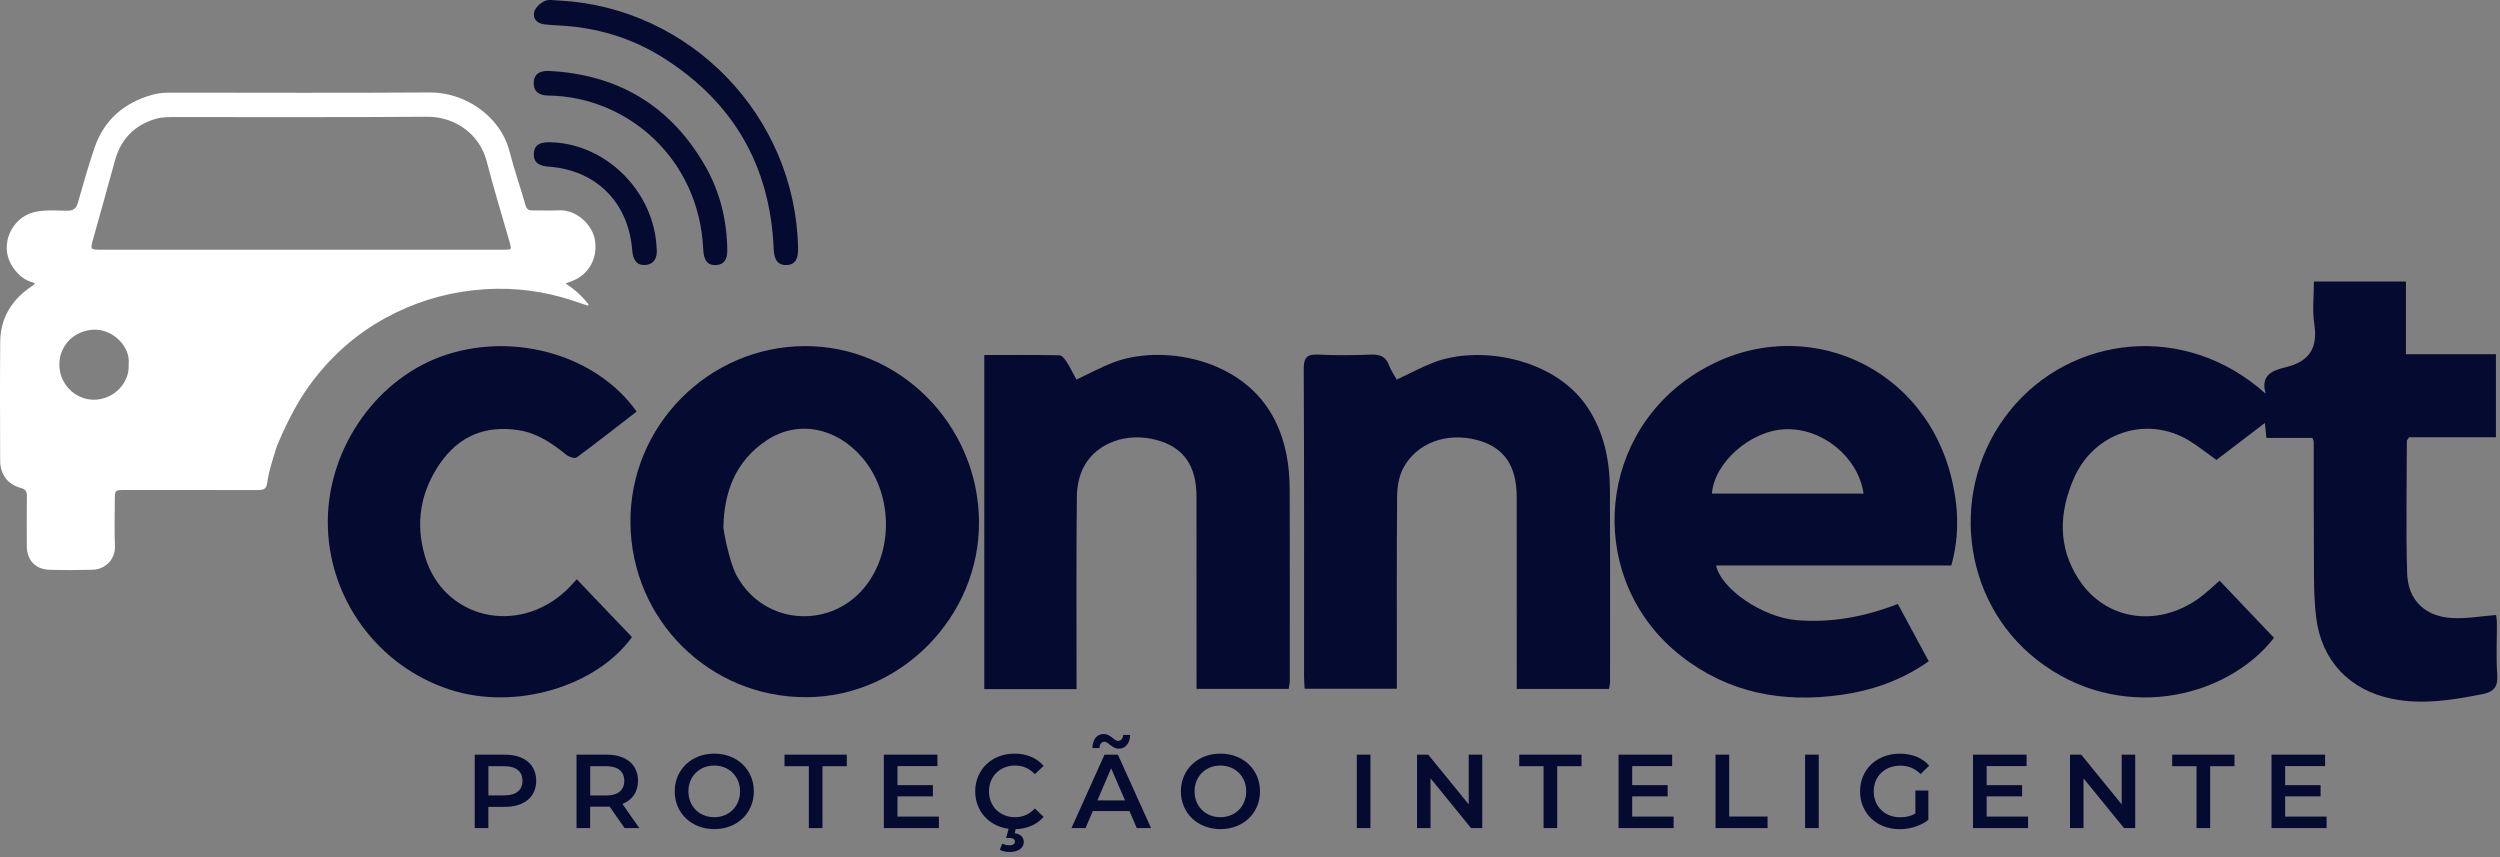 <svg width="455" height="156" viewBox="0 0 455 156" fill="none" xmlns="http://www.w3.org/2000/svg">
<rect x="0" y="0" width="455" height="156" fill="#808080" stroke="none"/>
<path d="M412.359 71.659C411.309 68.149 413.809 67.369 415.969 66.849C420.329 65.799 421.879 63.329 421.199 58.929C420.819 56.479 421.129 53.919 421.129 51.239C426.719 51.239 432.189 51.239 437.879 51.239C437.879 55.579 437.879 59.879 437.879 64.469C443.419 64.469 448.749 64.469 454.259 64.469C454.259 69.599 454.259 74.439 454.259 79.579C448.929 79.579 443.599 79.579 438.469 79.579C438.199 79.999 438.049 80.109 438.049 80.229C438.039 88.259 437.859 96.299 438.099 104.319C438.249 109.289 441.419 112.259 446.419 112.489C448.959 112.609 451.519 112.149 454.299 111.929C454.329 112.209 454.429 112.799 454.429 113.379C454.449 116.519 454.279 119.679 454.499 122.809C454.649 125.009 453.839 125.939 451.789 126.339C446.359 127.399 440.949 128.309 435.389 127.189C427.669 125.639 422.519 120.269 421.549 112.419C421.259 110.069 421.169 107.689 421.149 105.319C421.089 97.009 421.109 88.699 421.099 80.379C421.099 80.249 421.019 80.119 420.879 79.709C418.159 79.709 415.349 79.709 412.489 79.709C412.389 78.709 412.309 77.979 412.209 76.979C409.139 79.319 406.269 81.509 403.389 83.709C401.659 82.479 400.089 81.199 398.369 80.159C390.679 75.549 381.129 78.729 377.499 86.939C374.719 93.239 374.499 99.469 378.269 105.349C383.089 112.869 392.539 114.319 400.129 108.939C401.479 107.979 402.679 106.789 403.969 105.679C407.229 109.109 410.529 112.569 413.869 116.089C405.109 127.289 385.579 131.729 370.689 120.069C356.859 109.239 354.589 88.659 365.809 74.729C376.889 61.009 397.649 58.459 412.359 71.659Z" fill="#050A30"/>
<path d="M355.14 102.919C340.82 102.919 326.59 102.919 312.33 102.919C313.24 107.219 320.82 112.359 327 112.869C333.3 113.389 339.37 112.259 345.41 109.919C347.3 113.429 349.14 116.839 351.03 120.349C346.07 123.839 340.69 125.689 334.98 126.479C324.39 127.959 314.53 126.119 305.93 119.369C288.95 106.059 290.05 80.21 308.07 68.32C326.18 56.37 349.45 65.309 354.99 86.32C356.45 91.829 356.7 97.299 355.14 102.919ZM339.18 89.84C338.2 83.189 331.67 77.859 324.91 78.12C318.62 78.359 311.98 84.18 311.57 89.84C320.77 89.84 329.97 89.84 339.18 89.84Z" fill="#050A30"/>
<path d="M178.18 94.949C178.3 112.219 163.99 126.799 146.83 126.889C129.15 126.989 114.86 112.819 114.74 95.069C114.62 77.559 128.88 63.109 146.39 62.989C163.71 62.879 178.06 77.299 178.18 94.949ZM131.66 95.909C131.66 95.929 131.66 95.949 131.66 95.969C131.66 96.449 132.68 102.179 134.05 104.729C139.04 113.969 151.6 114.699 157.82 106.289C162.7 99.699 162.32 89.619 156.95 83.309C152.21 77.739 145.14 76.399 139.52 80.149C133.92 83.879 131.79 89.419 131.66 95.909Z" fill="#050A30"/>
<path d="M195.94 125.419C190.14 125.419 184.71 125.419 179.14 125.419C179.14 105.169 179.14 85.009 179.14 64.609C183.78 64.609 188.3 64.579 192.82 64.659C193.26 64.669 193.8 65.34 194.11 65.82C194.77 66.859 195.31 67.979 195.91 69.089C198.19 68.009 200.27 66.889 202.46 66.029C211.17 62.609 226.3 64.989 232.04 76.499C234.03 80.479 234.71 84.709 234.72 89.079C234.76 100.679 234.74 112.279 234.74 123.869C234.74 124.339 234.62 124.809 234.54 125.379C228.97 125.379 223.49 125.379 217.77 125.379C217.77 124.529 217.77 123.779 217.77 123.039C217.77 112.139 217.78 101.239 217.76 90.339C217.75 84.749 215.41 81.439 210.61 80.109C205.25 78.619 199.68 80.48 197.28 84.9C196.43 86.469 196.01 88.469 195.99 90.279C195.87 101.179 195.93 112.079 195.93 122.979C195.94 123.749 195.94 124.499 195.94 125.419Z" fill="#050A30"/>
<path d="M254.209 69.089C256.509 68.009 258.589 66.889 260.769 66.029C269.009 62.759 282.779 65.049 288.829 73.999C291.989 78.669 292.989 83.849 293.009 89.299C293.059 100.889 293.029 112.489 293.029 124.079C293.029 124.479 292.919 124.879 292.839 125.389C287.279 125.389 281.799 125.389 276.049 125.389C276.049 124.579 276.049 123.839 276.049 123.099C276.049 112.199 276.059 101.309 276.039 90.409C276.029 84.679 273.669 81.339 268.769 80.069C263.279 78.639 257.819 80.609 255.389 85.199C254.619 86.659 254.299 88.529 254.279 90.209C254.179 101.029 254.229 111.859 254.229 122.689C254.229 123.519 254.229 124.349 254.229 125.349C248.599 125.349 243.129 125.349 237.449 125.349C237.409 124.589 237.339 123.849 237.339 123.099C237.329 104.449 237.379 85.799 237.279 67.159C237.269 64.939 237.969 64.449 239.999 64.539C243.139 64.689 246.289 64.669 249.429 64.539C251.099 64.469 252.229 64.849 252.819 66.529C253.149 67.429 253.729 68.229 254.209 69.089Z" fill="#050A30"/>
<path d="M97.589 142.099C97.589 145.039 95.409 146.849 91.899 146.849H88.879V150.709H86.399V137.349H91.899C95.419 137.349 97.589 139.149 97.589 142.099ZM95.089 142.099C95.089 140.419 93.959 139.449 91.789 139.449H88.889V144.759H91.789C93.959 144.759 95.089 143.779 95.089 142.099Z" fill="#050A30"/>
<path d="M113.679 150.709L110.949 146.799C110.779 146.819 110.609 146.819 110.429 146.819H107.409V150.709H104.929V137.349H110.429C113.939 137.349 116.119 139.139 116.119 142.099C116.119 144.119 115.089 145.609 113.279 146.319L116.349 150.709H113.679ZM110.319 139.449H107.419V144.779H110.319C112.499 144.779 113.619 143.789 113.619 142.109C113.619 140.429 112.499 139.449 110.319 139.449Z" fill="#050A30"/>
<path d="M122.799 144.029C122.799 140.079 125.849 137.159 129.999 137.159C134.139 137.159 137.199 140.059 137.199 144.029C137.199 147.999 134.149 150.899 129.999 150.899C125.849 150.899 122.799 147.979 122.799 144.029ZM134.689 144.029C134.689 141.299 132.689 139.329 129.989 139.329C127.299 139.329 125.289 141.299 125.289 144.029C125.289 146.759 127.289 148.729 129.989 148.729C132.689 148.729 134.689 146.759 134.689 144.029Z" fill="#050A30"/>
<path d="M147.209 139.449H142.779V137.349H154.119V139.449H149.689V150.709H147.209V139.449Z" fill="#050A30"/>
<path d="M170.879 148.629V150.709H160.859V137.349H170.609V139.429H163.339V142.899H169.789V144.939H163.339V148.619H170.879V148.629Z" fill="#050A30"/>
<path d="M188.339 147.139L189.939 148.669C188.739 150.059 186.959 150.849 184.859 150.899L184.669 151.649C185.799 151.779 186.329 152.429 186.329 153.249C186.329 154.359 185.299 155.059 183.729 155.059C183.039 155.059 182.449 154.929 181.969 154.659L182.409 153.529C182.809 153.739 183.229 153.839 183.709 153.839C184.419 153.839 184.719 153.569 184.719 153.149C184.719 152.789 184.429 152.519 183.709 152.519H183.119L183.559 150.839C180.029 150.379 177.489 147.649 177.489 144.029C177.489 140.039 180.539 137.159 184.649 137.159C186.829 137.159 188.699 137.939 189.939 139.389L188.339 140.899C187.369 139.849 186.159 139.329 184.769 139.329C181.999 139.329 179.999 141.279 179.999 144.029C179.999 146.779 181.999 148.729 184.769 148.729C186.159 148.729 187.359 148.209 188.339 147.139Z" fill="#050A30"/>
<path d="M205.569 147.619H198.889L197.569 150.709H195.009L201.019 137.349H203.459L209.489 150.709H206.889L205.569 147.619ZM200.089 136.149H198.809C198.849 134.579 199.649 133.589 200.869 133.589C202.129 133.589 202.779 134.849 203.469 134.849C203.999 134.849 204.369 134.449 204.409 133.759H205.689C205.649 135.249 204.849 136.259 203.629 136.259C202.369 136.259 201.719 134.999 201.029 134.999C200.489 134.999 200.129 135.419 200.089 136.149ZM204.749 145.669L202.229 139.829L199.729 145.669H204.749Z" fill="#050A30"/>
<path d="M214.919 144.029C214.919 140.079 217.969 137.159 222.119 137.159C226.259 137.159 229.319 140.059 229.319 144.029C229.319 147.999 226.269 150.899 222.119 150.899C217.969 150.899 214.919 147.979 214.919 144.029ZM226.809 144.029C226.809 141.299 224.809 139.329 222.109 139.329C219.419 139.329 217.409 141.299 217.409 144.029C217.409 146.759 219.409 148.729 222.109 148.729C224.809 148.729 226.809 146.759 226.809 144.029Z" fill="#050A30"/>
<path d="M246.939 137.349H249.419V150.709H246.939V137.349Z" fill="#050A30"/>
<path d="M269.769 137.349V150.709H267.729L260.359 141.659V150.709H257.899V137.349H259.939L267.309 146.399V137.349H269.769Z" fill="#050A30"/>
<path d="M280.93 139.449H276.5V137.349H287.84V139.449H283.41V150.709H280.93V139.449Z" fill="#050A30"/>
<path d="M304.6 148.629V150.709H294.58V137.349H304.33V139.429H297.06V142.899H303.51V144.939H297.06V148.619H304.6V148.629Z" fill="#050A30"/>
<path d="M312.229 137.349H314.71V148.609H321.699V150.709H312.229V137.349Z" fill="#050A30"/>
<path d="M328.529 137.349H331.009V150.709H328.529V137.349Z" fill="#050A30"/>
<path d="M348.609 143.879H350.959V149.209C349.569 150.339 347.619 150.909 345.729 150.909C341.589 150.909 338.529 148.029 338.529 144.039C338.529 140.049 341.579 137.169 345.759 137.169C347.989 137.169 349.859 137.909 351.119 139.349L349.549 140.879C348.499 139.829 347.299 139.349 345.869 139.349C343.029 139.349 341.019 141.279 341.019 144.049C341.019 146.759 343.019 148.749 345.849 148.749C346.799 148.749 347.739 148.559 348.599 148.059V143.879H348.609Z" fill="#050A30"/>
<path d="M369.109 148.629V150.709H359.089V137.349H368.839V139.429H361.569V142.899H368.019V144.939H361.569V148.619H369.109V148.629Z" fill="#050A30"/>
<path d="M388.609 137.349V150.709H386.569L379.199 141.659V150.709H376.739V137.349H378.779L386.149 146.399V137.349H388.609Z" fill="#050A30"/>
<path d="M399.769 139.449H395.339V137.349H406.679V139.449H402.249V150.709H399.769V139.449Z" fill="#050A30"/>
<path d="M423.439 148.629V150.709H413.419V137.349H423.169V139.429H415.899V142.899H422.349V144.939H415.899V148.619H423.439V148.629Z" fill="#050A30"/>
<path d="M104.969 105.429C108.449 109.069 111.709 112.489 115.019 115.949C108.499 124.969 93.789 129.349 81.989 125.549C68.679 121.269 59.569 108.739 59.659 94.819C59.739 81.209 68.899 68.459 81.439 64.489C94.129 60.469 108.669 64.799 115.869 74.9C112.249 77.7 108.639 80.54 104.949 83.26C104.609 83.51 103.549 83.159 103.069 82.769C100.479 80.689 97.819 78.839 94.429 78.299C88.369 77.349 83.529 79.34 80.069 84.37C76.499 89.559 75.549 95.279 77.369 101.339C80.749 112.579 94.199 115.769 103.049 107.449C103.659 106.889 104.199 106.249 104.969 105.429Z" fill="#050A30"/>
<path d="M101.819 0.099C125.669 1.379 144.749 21.119 145.249 45.079C145.279 46.719 145.009 48.209 143.089 48.239C141.169 48.259 140.869 46.709 140.799 45.119C140.139 30.129 133.439 18.589 120.789 10.569C114.959 6.869 108.509 4.949 101.599 4.629C100.759 4.589 99.93 4.519 99.1 4.429C97.749 4.289 96.919 3.399 97.219 2.189C97.419 1.389 98.34 0.549 99.15 0.179C99.889 -0.171 100.919 0.099 101.819 0.099Z" fill="#050A30"/>
<path d="M132.349 44.679C132.349 44.549 132.339 44.759 132.349 44.969C132.459 46.559 132.209 48.139 130.309 48.239C128.409 48.339 128.059 46.869 127.979 45.229C127.179 28.849 114.189 17.569 99.779 17.389C98.249 17.369 97.119 16.789 97.139 15.119C97.159 13.269 98.499 12.839 100.039 12.919C112.299 13.569 121.719 19.059 128.019 29.649C130.709 34.149 132.139 39.079 132.349 44.679Z" fill="#050A30"/>
<path d="M119.51 45.259C119.68 46.719 119.17 48.079 117.48 48.219C115.78 48.359 115.19 47.149 115.06 45.509C114.37 36.819 108.5 30.969 99.88 30.329C98.29 30.209 97.05 29.729 97.16 27.919C97.28 26.059 98.7 25.859 100.21 25.899C110.3 26.119 119.13 34.909 119.51 45.259Z" fill="#050A30"/>
<path d="M106.99 55.629C105.44 55.119 103.9 54.559 102.32 54.119C97.04 52.639 91.66 52.219 86.21 52.819C80.54 53.439 75.21 55.119 70.2 57.849C64.54 60.939 59.88 65.159 56.14 70.399C55.55 71.229 53.06 74.709 50.39 81.209C49.69 83.439 48.93 85.669 48.61 87.999C48.47 89.019 47.88 89.189 46.99 89.189C38.93 89.169 30.87 89.179 22.81 89.179C20.89 89.179 20.89 89.179 20.89 91.149C20.89 93.879 20.8 96.619 20.92 99.349C21.02 101.579 19.4 103.629 16.79 103.699C14.2 103.759 11.6 103.779 9.01 103.699C6.43 103.619 4.89 101.949 4.88 99.379C4.87 96.329 4.86 93.279 4.89 90.229C4.9 89.429 4.64 89.049 3.85 88.829C1.4 88.169 0.04 86.379 0.03 83.819C0.01 76.599 -0.03 69.379 0.04 62.159C0.09 57.889 2.11 54.619 5.59 52.219C5.84 52.049 6.17 51.959 6.34 51.509C4.37 51.079 3.02 49.839 2.04 48.139C-0.04 44.549 2.05 39.719 6.07 38.649C8.12 38.109 10.18 38.349 12.24 38.349C13.42 38.349 13.89 37.909 14.2 36.819C15.14 33.489 16.09 30.149 17.21 26.879C18.96 21.779 22.61 18.679 27.75 17.239C28.99 16.889 30.23 16.849 31.49 16.859C47.08 16.869 62.68 16.929 78.27 16.829C84.3 16.789 91.01 20.839 92.75 27.619C93.59 30.899 94.72 34.109 95.65 37.369C95.86 38.099 96.23 38.309 96.92 38.299C98.5 38.279 100.08 38.359 101.65 38.279C104.96 38.119 107.86 40.929 108.29 43.749C108.84 47.289 106.89 50.369 103.51 51.369C103.38 51.409 103.26 51.469 102.93 51.599C104.64 52.689 105.98 53.949 107.13 55.399C107.07 55.509 107.07 55.499 106.99 55.629ZM54.64 45.449C67.01 45.449 79.37 45.449 91.74 45.449C93.14 45.449 93.14 45.439 92.77 44.129C91.37 39.219 89.86 34.339 88.59 29.399C87.23 24.119 82.49 21.209 77.75 21.249C62.55 21.369 47.34 21.289 32.14 21.309C30.89 21.309 29.57 21.279 28.39 21.619C24.5 22.739 21.99 25.299 20.91 29.259C19.63 33.979 18.3 38.689 16.98 43.399C16.4 45.459 16.38 45.449 18.5 45.449C30.53 45.449 42.59 45.449 54.64 45.449ZM23.41 66.329C23.81 63.129 20.59 59.969 17.25 59.999C13.62 60.039 10.8 62.809 10.8 66.349C10.79 69.849 13.63 72.749 17.09 72.749C20.59 72.759 23.65 69.749 23.41 66.329Z" fill="white"/>
</svg>
